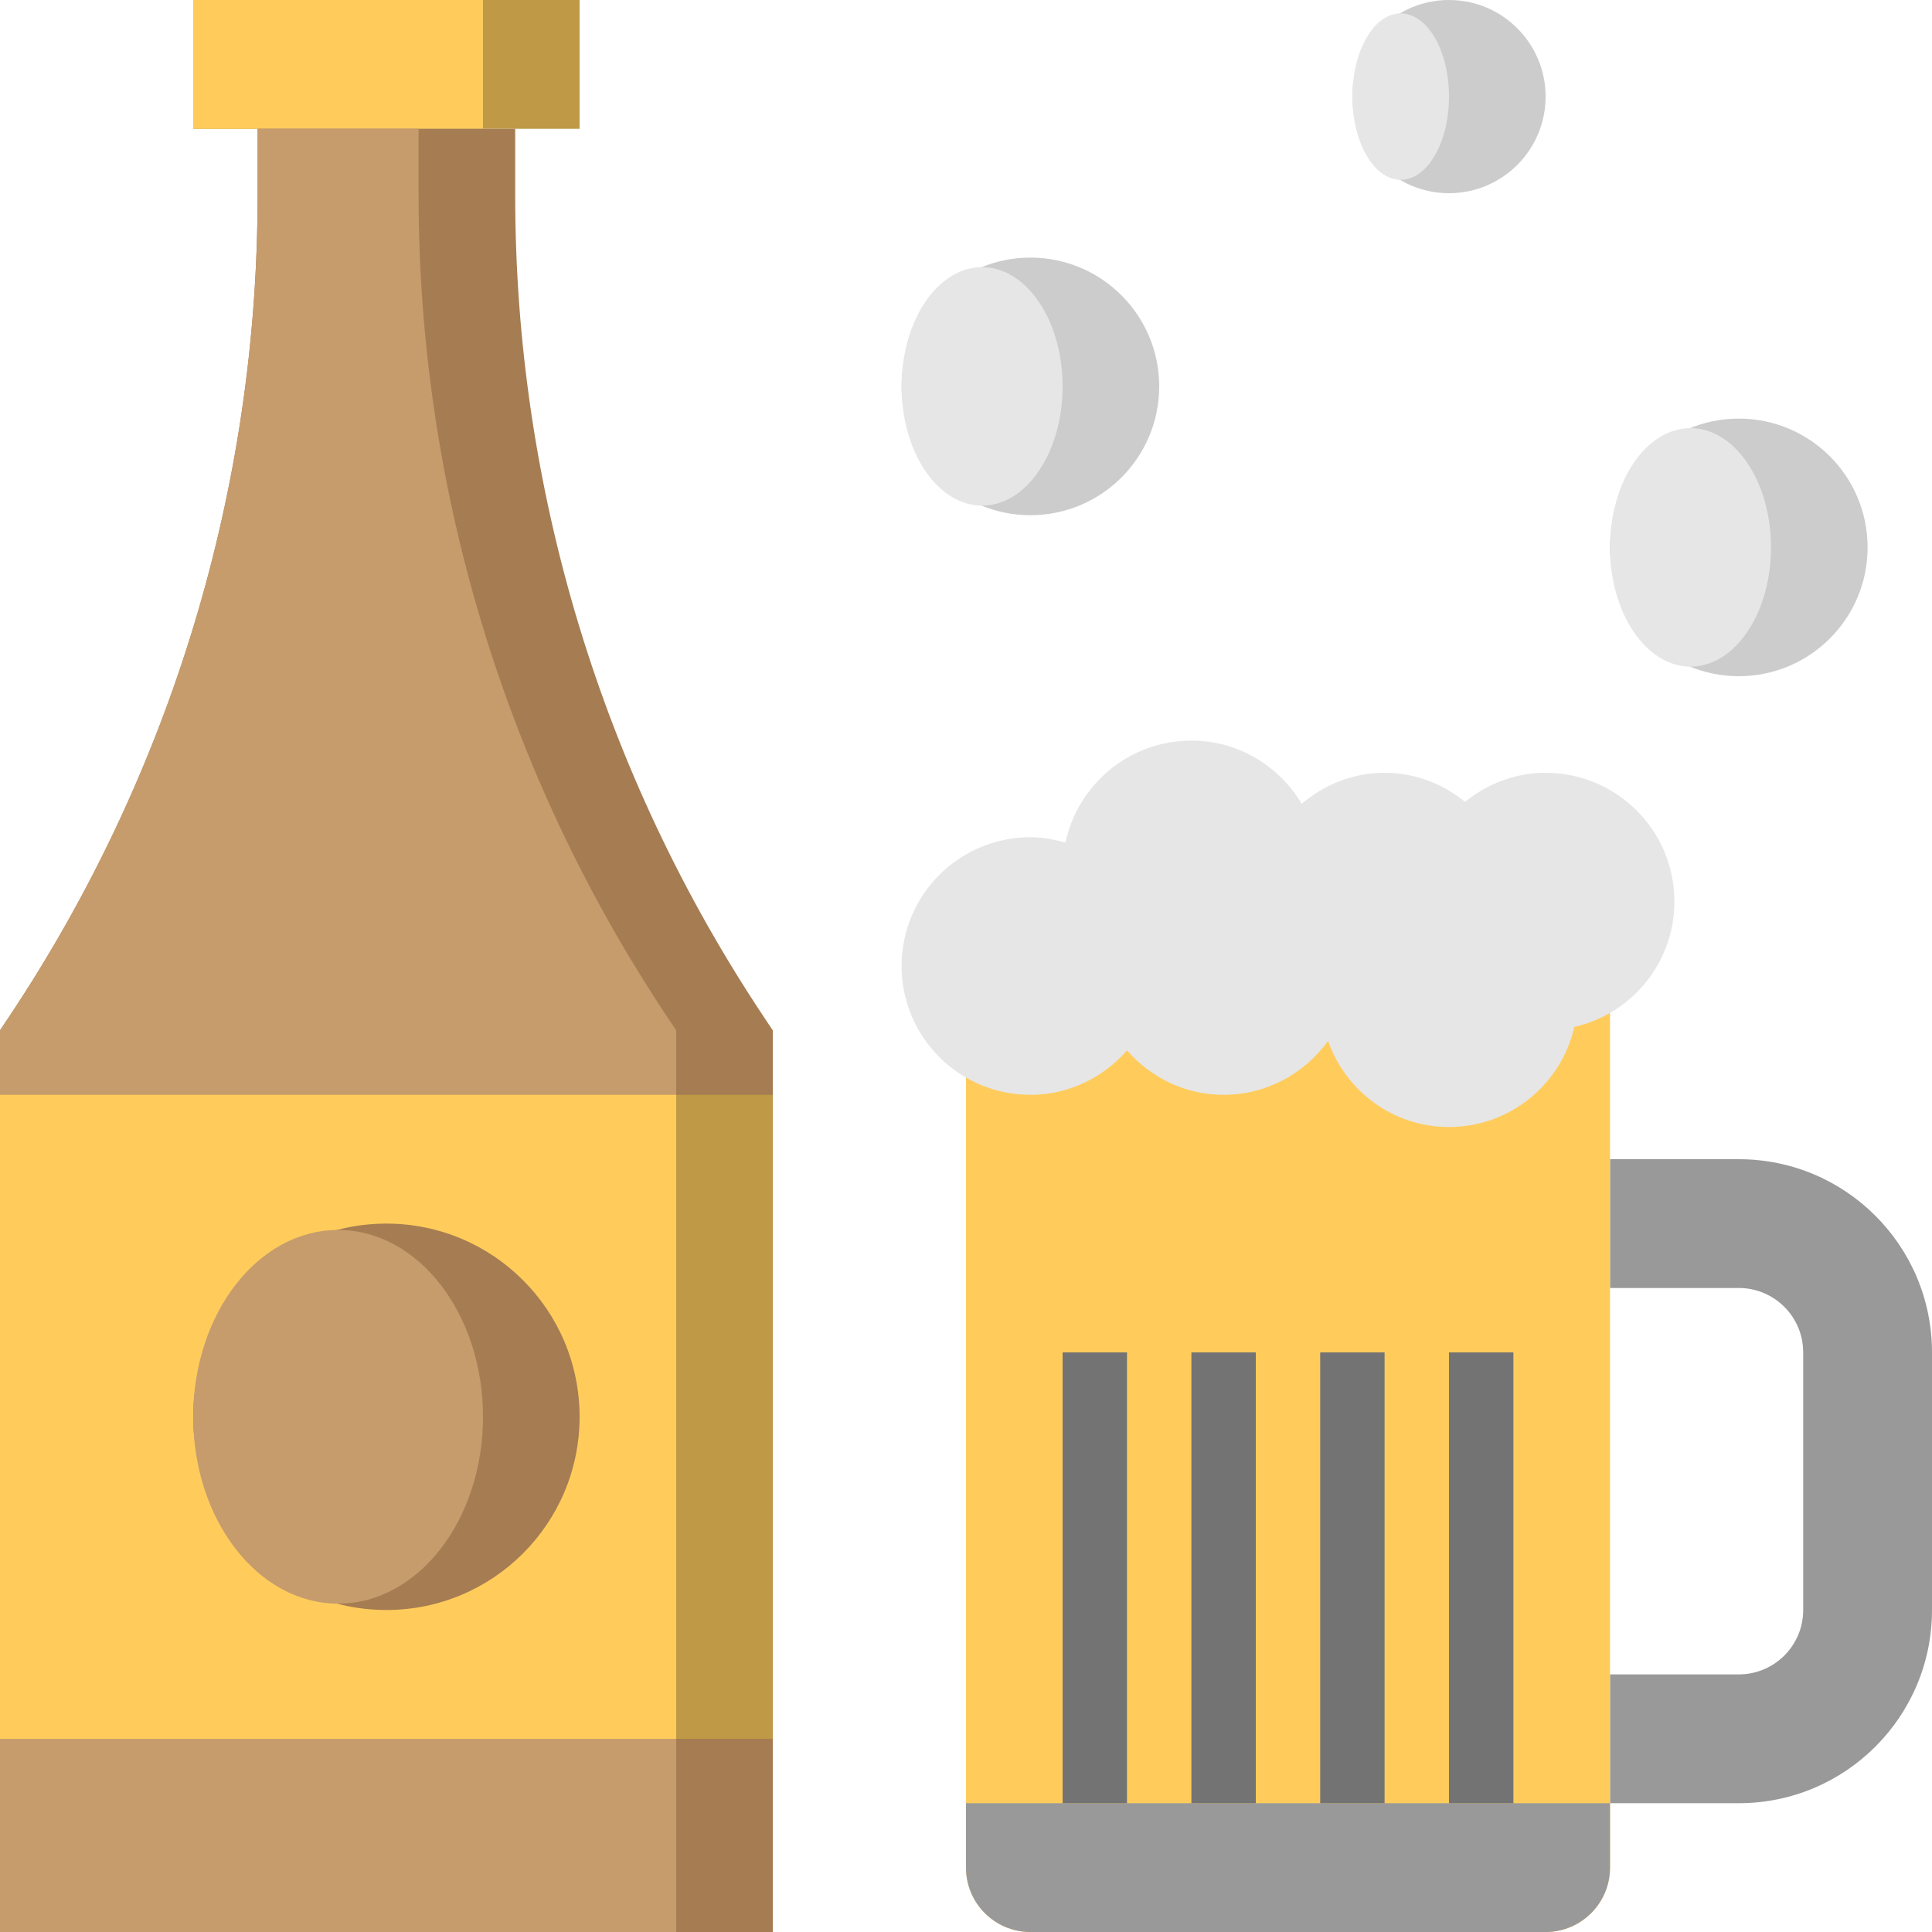 <svg height="480pt" viewBox="0 0 480 480" width="480pt" xmlns="http://www.w3.org/2000/svg"><path d="m400 320h32c8.84 0 16 7.16 16 16v64c0 8.84-7.16 16-16 16h-32v32h32c26.512 0 48-21.488 48-48v-64c0-26.512-21.488-48-48-48h-32zm0 0" fill="#999"/><path d="m384 480h-128c-8.84 0-16-7.16-16-16v-216h160v216c0 8.84-7.16 16-16 16zm0 0" fill="#ffcc5c"/><path d="m384 480h-128c-8.84 0-16-7.16-16-16v-16h160v16c0 8.84-7.16 16-16 16zm0 0" fill="#999"/><path d="m384 24c0 13.254-10.746 24-24 24s-24-10.746-24-24 10.746-24 24-24 24 10.746 24 24zm0 0" fill="#ccc"/><path d="m360 24c0-11.418-5.371-20.672-12-20.672s-12 9.254-12 20.672 5.371 20.672 12 20.672 12-9.254 12-20.672zm0 0" fill="#e6e6e6"/><path d="m288 96c0 17.672-14.328 32-32 32s-32-14.328-32-32 14.328-32 32-32 32 14.328 32 32zm0 0" fill="#ccc"/><path d="m264 96c0-16.359-8.953-29.625-20-29.625s-20 13.266-20 29.625 8.953 29.625 20 29.625 20-13.266 20-29.625zm0 0" fill="#e6e6e6"/><path d="m464 136c0 17.672-14.328 32-32 32s-32-14.328-32-32 14.328-32 32-32 32 14.328 32 32zm0 0" fill="#ccc"/><path d="m440 136c0-16.359-8.953-29.625-20-29.625s-20 13.266-20 29.625 8.953 29.625 20 29.625 20-13.266 20-29.625zm0 0" fill="#e6e6e6"/><path d="m416 224c0-17.672-14.328-32-32-32-7.609 0-14.504 2.77-20 7.207-5.496-4.438-12.391-7.207-20-7.207-7.887 0-15.023 2.969-20.602 7.703-5.582-9.367-15.703-15.703-27.398-15.703-15.391 0-28.223 10.871-31.289 25.352-2.781-.793-5.672-1.352-8.711-1.352-17.672 0-32 14.328-32 32s14.328 32 32 32c9.617 0 18.137-4.328 24-11.039 5.863 6.711 14.383 11.039 24 11.039 10.711 0 20.137-5.312 25.945-13.391 4.391 12.43 16.117 21.391 30.055 21.391 15.207 0 27.887-10.641 31.137-24.863 14.223-3.25 24.863-15.93 24.863-31.137zm0 0" fill="#e6e6e6"/><path d="m48 0h96v32h-96zm0 0" fill="#bf9945"/><path d="m48 0h72v32h-72zm0 0" fill="#ffcc5c"/><path d="m192 256v224h-192v-224l2.191-3.289c40.305-60.453 61.809-131.48 61.809-204.137v-16.574h64v16.574c0 72.656 21.504 143.684 61.809 204.129zm0 0" fill="#a67c52"/><path d="m165.809 252.711c-40.305-60.453-61.809-131.48-61.809-204.137v-16.574h-40v16.574c0 72.656-21.504 143.684-61.809 204.129l-2.191 3.297v224h168v-224zm0 0" fill="#c69c6d"/><path d="m0 272h192v160h-192zm0 0" fill="#bf9945"/><path d="m0 272h168v160h-168zm0 0" fill="#ffcc5c"/><path d="m144 352c0 26.508-21.492 48-48 48s-48-21.492-48-48 21.492-48 48-48 48 21.492 48 48zm0 0" fill="#a67c52"/><path d="m120 352c0-25.641-16.117-46.426-36-46.426s-36 20.785-36 46.426 16.117 46.426 36 46.426 36-20.785 36-46.426zm0 0" fill="#c69c6d"/><g fill="#737373"><path d="m264 336h16v112h-16zm0 0"/><path d="m296 336h16v112h-16zm0 0"/><path d="m328 336h16v112h-16zm0 0"/><path d="m360 336h16v112h-16zm0 0"/></g></svg>